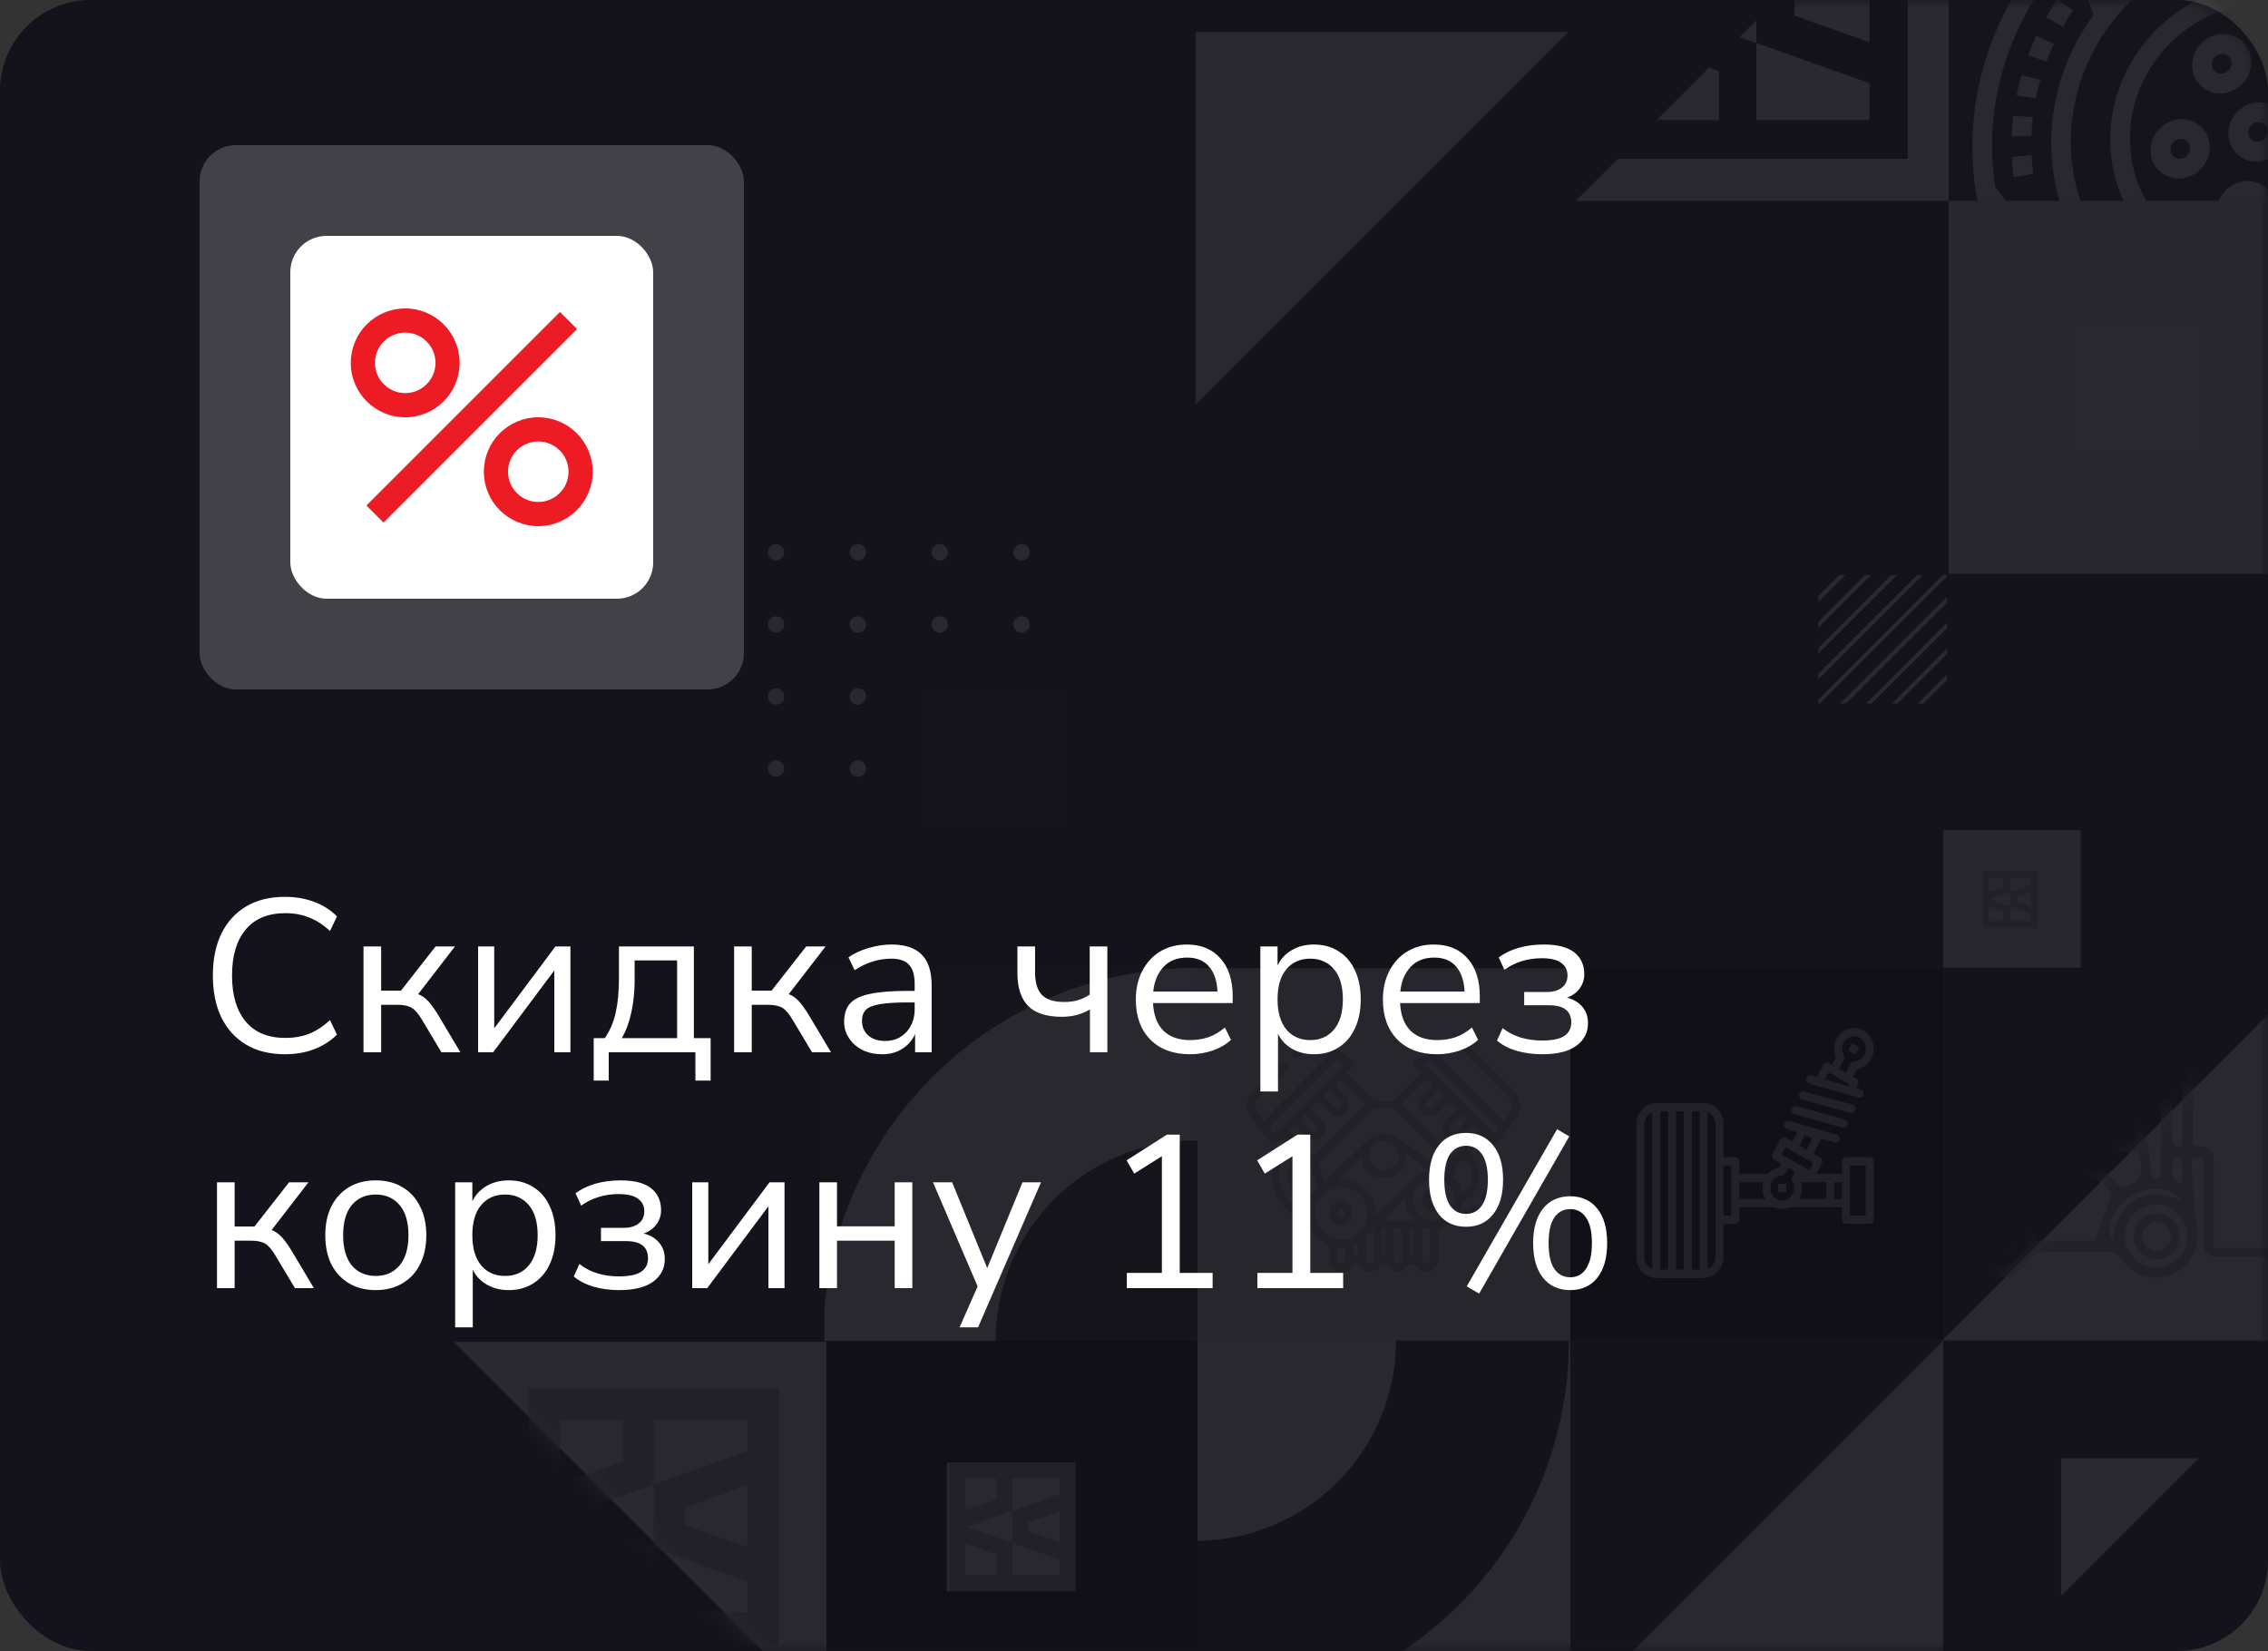 <svg width="125" height="91" viewBox="0 0 125 91" fill="none" xmlns="http://www.w3.org/2000/svg">
<rect x="0" y="0" width="125" height="91" fill="#333333" stroke="none"/>
<rect width="125" height="91" rx="5" fill="#14121A"/>
<g opacity="0.1">
<mask id="mask0_225_595" style="mask-type:alpha" maskUnits="userSpaceOnUse" x="0" y="0" width="125" height="91">
<rect width="125" height="91" rx="5" fill="#FF1D1D"/>
</mask>
<g mask="url(#mask0_225_595)">
<path d="M107.389 11.074V-9.481L127.944 -9.481V11.074H107.389Z" fill="#282828"/>
<path d="M106.015 38.775H105.705L107.305 37.175V37.485L106.015 38.775Z" fill="white"/>
<path d="M107.305 32.895V33.205L101.734 38.775H101.424L107.305 32.895Z" fill="white"/>
<path d="M107.305 35.751V36.053L104.582 38.775H104.281L107.305 35.751Z" fill="white"/>
<path d="M107.305 31.689V31.781L100.31 38.775H100.218V38.566L107.095 31.689H107.305Z" fill="white"/>
<path d="M107.305 34.319V34.629L103.158 38.775H102.857L107.305 34.319Z" fill="white"/>
<path d="M102.817 31.689H103.127L100.22 34.595V34.285L102.817 31.689Z" fill="white"/>
<path d="M101.393 31.689H101.703L100.22 33.171V32.861L101.393 31.689Z" fill="white"/>
<path d="M105.671 31.689H105.973L100.218 37.444V37.142L105.671 31.689Z" fill="white"/>
<path d="M104.247 31.689H104.549L100.218 36.019V35.709L104.247 31.689Z" fill="white"/>
<path d="M130.169 1.169C126.974 -1.827 121.806 -1.525 118.649 1.842C115.492 5.209 115.523 10.386 118.718 13.381C121.913 16.377 127.081 16.075 130.237 12.708C133.395 9.341 133.364 4.164 130.169 1.169ZM119.481 12.567C116.713 9.971 116.686 5.484 119.422 2.566C122.158 -0.352 126.637 -0.613 129.406 1.983C132.175 4.579 132.201 9.065 129.465 11.983C126.729 14.901 122.25 15.163 119.481 12.567Z" fill="#F4F4F4"/>
<path d="M125.606 8.362C126.238 7.688 126.232 6.653 125.592 6.054C124.954 5.455 123.92 5.515 123.288 6.188C122.657 6.862 122.663 7.897 123.302 8.496C123.941 9.096 124.975 9.035 125.606 8.362ZM124.065 7.682C123.853 7.483 123.851 7.137 124.061 6.913C124.271 6.688 124.616 6.668 124.829 6.868C125.042 7.067 125.044 7.413 124.833 7.637C124.623 7.861 124.278 7.882 124.065 7.682Z" fill="#F4F4F4"/>
<path d="M123.197 4.924C123.995 4.468 124.309 3.465 123.896 2.687C123.697 2.311 123.358 2.042 122.943 1.931C122.529 1.82 122.087 1.881 121.7 2.102C120.902 2.558 120.589 3.561 121.001 4.339C121.082 4.491 121.184 4.623 121.302 4.734C121.792 5.192 122.555 5.29 123.197 4.924ZM122.199 3.042C122.328 2.969 122.475 2.949 122.613 2.985C122.697 3.007 122.77 3.049 122.83 3.105C122.87 3.143 122.904 3.188 122.931 3.238C123.069 3.498 122.964 3.832 122.698 3.984C122.432 4.136 122.103 4.048 121.966 3.788C121.829 3.529 121.934 3.194 122.199 3.042Z" fill="#F4F4F4"/>
<path d="M121.767 7.857C121.621 6.978 120.781 6.418 119.895 6.61C119.465 6.703 119.089 6.957 118.836 7.325C118.582 7.693 118.481 8.13 118.552 8.557C118.609 8.906 118.777 9.205 119.013 9.427C119.371 9.762 119.889 9.92 120.423 9.804C121.31 9.611 121.912 8.738 121.767 7.857ZM120.246 8.739C120.104 8.77 119.96 8.744 119.842 8.665C119.725 8.588 119.646 8.465 119.623 8.323C119.575 8.03 119.776 7.738 120.071 7.674C120.249 7.636 120.422 7.688 120.541 7.8C120.62 7.874 120.676 7.974 120.695 8.089C120.744 8.384 120.543 8.675 120.246 8.739Z" fill="#F4F4F4"/>
<path d="M124.036 9.986C123.148 9.897 122.315 10.555 122.18 11.451C122.098 11.992 122.289 12.499 122.647 12.835C122.883 13.057 123.193 13.204 123.546 13.24C123.976 13.283 124.406 13.154 124.756 12.878C125.107 12.601 125.336 12.209 125.402 11.774C125.537 10.877 124.924 10.075 124.036 9.986ZM123.709 12.155C123.566 12.141 123.439 12.071 123.353 11.959C123.267 11.846 123.232 11.704 123.254 11.56C123.299 11.261 123.577 11.042 123.873 11.071C123.99 11.083 124.093 11.133 124.172 11.207C124.291 11.319 124.355 11.488 124.327 11.668C124.283 11.966 124.005 12.185 123.709 12.155Z" fill="#F4F4F4"/>
<path fill-rule="evenodd" clip-rule="evenodd" d="M124.233 23.058L124.854 21.929C126.309 21.102 127.348 19.694 127.7 18.052C129.482 17.429 131.16 16.37 132.556 14.881L131.784 14.157C127.785 18.422 121.239 18.805 117.192 15.01C113.145 11.215 113.106 4.658 117.105 0.393C121.105 -3.872 127.65 -4.255 131.697 -0.46C131.775 -0.387 131.862 -0.309 131.951 -0.23L131.959 -0.224C131.992 -0.194 132.025 -0.165 132.058 -0.135C132.064 -0.129 132.07 -0.124 132.077 -0.118C132.081 -0.114 132.086 -0.109 132.091 -0.105L131.316 0.722L132.763 0.726L137.43 -4.251L137.814 -5.435L137.428 -5.797L135.887 -4.154C135.845 -4.197 135.803 -4.24 135.761 -4.284C135.68 -4.368 135.599 -4.452 135.515 -4.531C129.338 -10.322 119.347 -9.738 113.243 -3.228C107.139 3.281 107.198 13.289 113.375 19.081C116.386 21.904 120.302 23.212 124.233 23.058ZM132.854 -0.919C132.803 -0.965 132.753 -1.012 132.702 -1.057C132.616 -1.132 132.534 -1.205 132.461 -1.274C131.534 -2.143 130.484 -2.802 129.37 -3.278C130.498 -4.126 131.928 -4.432 133.272 -4.063L134.834 -3.633C134.9 -3.57 134.964 -3.504 135.028 -3.439C135.06 -3.406 135.092 -3.373 135.124 -3.34L132.854 -0.919ZM132.739 -5.272C131.113 -5.443 129.468 -4.87 128.225 -3.69C124.194 -4.891 119.529 -3.739 116.333 -0.331C116.307 -0.303 116.284 -0.275 116.26 -0.246C116.239 -0.22 116.218 -0.194 116.194 -0.169C115.795 -1.466 116.019 -2.91 116.85 -4.098L117.819 -5.48C122.541 -8.12 128.296 -8.097 132.739 -5.272ZM114.016 -2.504C114.49 -3.01 114.992 -3.474 115.512 -3.903C114.766 -2.394 114.72 -0.677 115.392 0.817C112.642 4.562 112.316 9.444 114.411 13.23C113.039 13.272 111.751 12.685 110.925 11.585L109.965 10.306C109.276 5.894 110.622 1.115 114.016 -2.504ZM110.632 12.925C110.635 12.927 110.637 12.929 110.639 12.932C110.641 12.934 110.644 12.937 110.646 12.94C111.808 14.029 113.416 14.509 115.065 14.256C115.463 14.812 115.913 15.34 116.429 15.824C119.175 18.399 122.961 19.226 126.5 18.396C126.049 19.722 125.029 20.805 123.683 21.311L122.131 21.895C119.208 21.584 116.399 20.386 114.138 18.266C112.516 16.745 111.347 14.911 110.632 12.925Z" fill="#F4F4F4"/>
<path d="M113.204 2.41L112.226 1.987C112.063 2.335 111.911 2.693 111.777 3.051L112.79 3.388C112.914 3.059 113.054 2.73 113.204 2.41Z" fill="#F4F4F4"/>
<path d="M110.959 6.386C110.915 6.763 110.885 7.145 110.872 7.52L111.958 7.502C111.97 7.156 111.997 6.805 112.038 6.458L110.959 6.386Z" fill="#F4F4F4"/>
<path d="M112.455 4.395L111.413 4.144C111.307 4.51 111.216 4.885 111.141 5.258L112.205 5.42C112.274 5.076 112.358 4.731 112.455 4.395Z" fill="#F4F4F4"/>
<path d="M114.261 0.561L113.374 -0.023C113.158 0.295 112.951 0.625 112.759 0.96L113.694 1.465C113.871 1.157 114.062 0.852 114.261 0.561Z" fill="#F4F4F4"/>
<path d="M112.059 9.577C112.014 9.236 111.983 8.889 111.966 8.544L110.881 8.654C110.899 9.029 110.933 9.407 110.982 9.777L112.059 9.577Z" fill="#F4F4F4"/>
<path d="M117.409 17.985L116.797 18.916C117.108 19.112 117.43 19.297 117.757 19.465L118.292 18.49C117.992 18.335 117.695 18.165 117.409 17.985Z" fill="#F4F4F4"/>
<path d="M115.793 16.757L115.041 17.582C115.312 17.829 115.598 18.066 115.889 18.287L116.573 17.407C116.305 17.202 116.042 16.984 115.793 16.757Z" fill="#F4F4F4"/>
<path d="M119.217 18.918L118.762 19.93C119.103 20.07 119.455 20.197 119.808 20.307L120.179 19.264C119.854 19.163 119.531 19.047 119.217 18.918Z" fill="#F4F4F4"/>
<path d="M121.171 19.528L120.886 20.593C121.249 20.673 121.62 20.738 121.989 20.787L122.186 19.706C121.846 19.662 121.505 19.602 121.171 19.528Z" fill="#F4F4F4"/>
<path d="M113.546 15.963C113.771 16.254 114.011 16.538 114.259 16.806L115.072 16.043C114.845 15.797 114.625 15.536 114.418 15.268L113.546 15.963Z" fill="#F4F4F4"/>
<path d="M127.949 11.074V31.63H107.394V11.074H127.949Z" fill="#E7E7E7"/>
<path d="M121.205 17.817V24.878H114.144V17.817H121.205Z" fill="#F4F4F4"/>
<path d="M43.227 30.44C43.227 30.53 43.2 30.617 43.15 30.692C43.101 30.766 43.03 30.824 42.947 30.858C42.865 30.892 42.774 30.901 42.686 30.884C42.598 30.866 42.518 30.823 42.454 30.76C42.391 30.697 42.348 30.616 42.331 30.529C42.313 30.441 42.322 30.35 42.356 30.267C42.391 30.185 42.449 30.114 42.523 30.064C42.597 30.015 42.685 29.988 42.774 29.988C42.894 29.988 43.009 30.036 43.094 30.12C43.179 30.205 43.227 30.32 43.227 30.44Z" fill="#F0F0F0"/>
<path d="M47.732 30.44C47.732 30.53 47.706 30.618 47.656 30.693C47.605 30.767 47.534 30.825 47.451 30.859C47.368 30.893 47.277 30.901 47.189 30.883C47.101 30.865 47.02 30.821 46.957 30.757C46.894 30.693 46.852 30.612 46.835 30.523C46.819 30.435 46.829 30.344 46.865 30.262C46.9 30.179 46.959 30.109 47.035 30.06C47.11 30.012 47.199 29.986 47.288 29.988C47.347 29.988 47.406 30 47.46 30.023C47.515 30.046 47.564 30.079 47.605 30.121C47.647 30.163 47.679 30.213 47.701 30.268C47.723 30.323 47.733 30.381 47.732 30.44Z" fill="#F0F0F0"/>
<path d="M52.248 30.44C52.248 30.53 52.221 30.617 52.172 30.692C52.122 30.766 52.051 30.824 51.969 30.858C51.886 30.892 51.795 30.901 51.707 30.884C51.62 30.866 51.539 30.823 51.476 30.76C51.413 30.697 51.37 30.616 51.352 30.529C51.335 30.441 51.344 30.35 51.378 30.267C51.412 30.185 51.47 30.114 51.544 30.064C51.619 30.015 51.706 29.988 51.796 29.988C51.916 29.988 52.031 30.036 52.115 30.12C52.2 30.205 52.248 30.32 52.248 30.44Z" fill="#F0F0F0"/>
<path d="M56.756 30.44C56.756 30.53 56.729 30.617 56.68 30.692C56.63 30.766 56.559 30.824 56.477 30.858C56.394 30.892 56.303 30.901 56.215 30.884C56.127 30.866 56.047 30.823 55.984 30.76C55.92 30.697 55.877 30.616 55.86 30.529C55.842 30.441 55.851 30.35 55.886 30.267C55.92 30.185 55.978 30.114 56.052 30.064C56.127 30.015 56.214 29.988 56.303 29.988C56.423 29.988 56.538 30.036 56.623 30.12C56.708 30.205 56.756 30.32 56.756 30.44Z" fill="#F0F0F0"/>
<path d="M43.227 34.42C43.227 34.509 43.2 34.596 43.15 34.671C43.101 34.745 43.03 34.803 42.947 34.837C42.865 34.872 42.774 34.881 42.686 34.863C42.598 34.846 42.518 34.803 42.454 34.739C42.391 34.676 42.348 34.596 42.331 34.508C42.313 34.42 42.322 34.329 42.356 34.246C42.391 34.164 42.449 34.093 42.523 34.044C42.597 33.994 42.685 33.967 42.774 33.967C42.894 33.967 43.009 34.015 43.094 34.1C43.179 34.185 43.227 34.3 43.227 34.42Z" fill="#F0F0F0"/>
<path d="M47.732 34.42C47.732 34.51 47.706 34.597 47.656 34.672C47.605 34.746 47.534 34.804 47.451 34.838C47.368 34.872 47.277 34.881 47.189 34.863C47.101 34.844 47.02 34.8 46.957 34.736C46.894 34.672 46.852 34.591 46.835 34.503C46.819 34.414 46.829 34.323 46.865 34.241C46.9 34.158 46.959 34.088 47.035 34.039C47.11 33.991 47.199 33.966 47.288 33.967C47.347 33.967 47.406 33.979 47.46 34.002C47.515 34.025 47.564 34.058 47.605 34.1C47.647 34.142 47.679 34.192 47.701 34.247C47.723 34.302 47.733 34.361 47.732 34.42Z" fill="#F0F0F0"/>
<path d="M52.248 34.419C52.248 34.509 52.221 34.596 52.172 34.67C52.122 34.745 52.051 34.803 51.969 34.837C51.886 34.871 51.795 34.88 51.707 34.863C51.62 34.845 51.539 34.802 51.476 34.739C51.413 34.676 51.37 34.595 51.352 34.507C51.335 34.42 51.344 34.329 51.378 34.246C51.412 34.163 51.47 34.093 51.544 34.043C51.619 33.993 51.706 33.967 51.796 33.967C51.916 33.967 52.031 34.014 52.115 34.099C52.2 34.184 52.248 34.299 52.248 34.419Z" fill="#F0F0F0"/>
<path d="M56.756 34.419C56.756 34.509 56.729 34.596 56.68 34.67C56.63 34.745 56.559 34.803 56.477 34.837C56.394 34.871 56.303 34.88 56.215 34.863C56.127 34.845 56.047 34.802 55.984 34.739C55.92 34.676 55.877 34.595 55.86 34.507C55.842 34.42 55.851 34.329 55.886 34.246C55.92 34.163 55.978 34.093 56.052 34.043C56.127 33.993 56.214 33.967 56.303 33.967C56.423 33.967 56.538 34.014 56.623 34.099C56.708 34.184 56.756 34.299 56.756 34.419Z" fill="#F0F0F0"/>
<path d="M43.227 38.39C43.227 38.479 43.2 38.567 43.15 38.641C43.101 38.715 43.03 38.773 42.947 38.808C42.865 38.842 42.774 38.851 42.686 38.834C42.598 38.816 42.518 38.773 42.454 38.71C42.391 38.646 42.348 38.566 42.331 38.478C42.313 38.39 42.322 38.299 42.356 38.217C42.391 38.134 42.449 38.063 42.523 38.014C42.597 37.964 42.685 37.938 42.774 37.938C42.894 37.938 43.009 37.985 43.094 38.07C43.179 38.155 43.227 38.27 43.227 38.39Z" fill="#F0F0F0"/>
<path d="M47.732 38.39C47.732 38.48 47.706 38.567 47.656 38.642C47.605 38.716 47.534 38.774 47.451 38.808C47.368 38.842 47.277 38.851 47.189 38.833C47.101 38.814 47.02 38.77 46.957 38.706C46.894 38.642 46.852 38.561 46.836 38.473C46.819 38.384 46.829 38.293 46.865 38.211C46.9 38.128 46.959 38.058 47.035 38.01C47.11 37.961 47.199 37.936 47.288 37.937C47.407 37.94 47.52 37.988 47.603 38.073C47.686 38.157 47.732 38.271 47.732 38.39Z" fill="#F0F0F0"/>
<path d="M43.227 42.36C43.227 42.45 43.2 42.537 43.15 42.611C43.101 42.686 43.03 42.744 42.947 42.778C42.865 42.812 42.774 42.821 42.686 42.804C42.598 42.786 42.518 42.743 42.454 42.68C42.391 42.617 42.348 42.536 42.331 42.448C42.313 42.361 42.322 42.27 42.356 42.187C42.391 42.104 42.449 42.034 42.523 41.984C42.597 41.934 42.685 41.908 42.774 41.908C42.894 41.908 43.009 41.955 43.094 42.04C43.179 42.125 43.227 42.24 43.227 42.36Z" fill="#F0F0F0"/>
<path d="M47.732 42.36C47.732 42.45 47.706 42.538 47.656 42.612C47.605 42.687 47.534 42.745 47.451 42.779C47.368 42.813 47.277 42.821 47.189 42.803C47.101 42.785 47.02 42.741 46.957 42.677C46.894 42.613 46.852 42.531 46.836 42.443C46.819 42.355 46.829 42.264 46.865 42.181C46.9 42.099 46.959 42.029 47.035 41.98C47.11 41.931 47.199 41.906 47.288 41.908C47.407 41.91 47.52 41.959 47.603 42.043C47.686 42.128 47.732 42.242 47.732 42.36Z" fill="#F0F0F0"/>
<path d="M107.096 53.333V73.889H86.54V53.333H107.096Z" fill="black"/>
<path d="M58.668 38.08V45.66H51.087V38.08H58.668Z" fill="#282828"/>
<path d="M114.678 45.761V53.341H107.097V45.761H114.678Z" fill="#ECECEC"/>
<path d="M107.096 73.889V94.444H86.54V73.889H107.096Z" fill="#F4F4F4"/>
<path d="M65.986 73.897V94.453H45.431V73.897H65.986Z" fill="black"/>
<path d="M59.242 80.64V87.701H52.181V80.64H59.242Z" fill="#F4F4F4"/>
<path d="M65.992 73.888V53.333H86.548V73.888H65.992Z" fill="#E0E0E0"/>
<path d="M66.035 53.366V32.81H86.591V53.366H66.035Z" fill="#1D1D1D"/>
<path d="M107.096 73.897L86.549 94.453V73.897H107.096Z" fill="#1D1D1D"/>
<path fill-rule="evenodd" clip-rule="evenodd" d="M65.995 73.889V94.444H86.551V73.889H65.995ZM65.996 84.929V94.444C71.432 94.424 76.639 92.251 80.476 88.399C84.313 84.548 86.467 79.333 86.467 73.897H76.943C76.941 76.808 75.79 79.6 73.74 81.666C71.689 83.732 68.906 84.904 65.996 84.929Z" fill="#F0F0F0"/>
<path d="M45.438 73.897V53.341H65.993V73.897H45.438Z" fill="#282828"/>
<path d="M65.992 62.865H65.908C64.459 62.865 63.024 63.151 61.685 63.706C60.346 64.261 59.129 65.074 58.105 66.099C57.08 67.125 56.268 68.342 55.714 69.681C55.16 71.021 54.876 72.456 54.877 73.905H45.437V72.13C45.879 67.005 48.227 62.233 52.018 58.756C55.808 55.279 60.765 53.35 65.908 53.35H65.992V62.865Z" fill="#F4F4F4"/>
<path d="M113.591 80.38H121.172L113.591 87.961V80.38Z" fill="#F4F4F4"/>
<path d="M127.59 73.885H107.034L127.59 53.329V73.885Z" fill="#F0F0F0"/>
<path fill-rule="evenodd" clip-rule="evenodd" d="M86.844 11.074H107.399V-9.481L105.144 -7.226V8.758H89.16L86.844 11.074ZM91.303 6.615H94.737V3.916L94.193 3.725L91.303 6.615ZM95.873 2.045L96.803 2.369V6.615H103.039V4.591L96.803 2.369V1.115L95.873 2.045ZM101.391 -3.473L103.039 -4.06V-5.121L101.391 -3.473ZM98.907 0.861L103.039 2.329V-1.798L98.907 -0.33V0.861Z" fill="white"/>
<path d="M65.89 1.768H86.445L65.89 22.323V1.768Z" fill="#F4F4F4"/>
<path d="M52.32 80.608V87.709H59.282V80.608H52.32ZM53.184 81.504H54.929V82.648L53.184 83.246V81.504ZM54.929 86.813H53.184V85.071L54.929 85.685V86.813ZM58.402 85.021L56.674 84.407V83.909L58.402 83.296V85.021ZM58.402 82.35L55.793 83.279V85.038L58.402 85.967V86.813H55.793V85.038L53.266 84.158L55.793 83.279V81.504H58.402V82.35Z" fill="#B0B0B0"/>
<path d="M45.555 73.962H24.999L45.555 94.518L45.555 73.962Z" fill="#F0F0F0"/>
<mask id="mask1_225_595" style="mask-type:alpha" maskUnits="userSpaceOnUse" x="24" y="73" width="22" height="22">
<path d="M45.555 73.962H24.999L45.555 94.518L45.555 73.962Z" fill="#D61C24"/>
</mask>
<g mask="url(#mask1_225_595)">
<path d="M29.148 76.507L29.148 90.642H42.942L42.942 76.507H29.148ZM30.86 78.29H34.317V80.569L30.86 81.758V78.29ZM34.317 88.858H30.86V85.391L34.317 86.613V88.858ZM41.197 85.292L37.773 84.07V83.079L41.197 81.857V85.292ZM41.197 79.974L36.029 81.824V85.325L41.197 87.174V88.858H36.029V85.325L31.022 83.574L36.029 81.824V78.29H41.197V79.974Z" fill="#B0B0B0"/>
</g>
<path d="M109.244 47.971V51.163H112.322V47.971H109.244ZM109.626 48.374H110.397V48.889L109.626 49.157V48.374ZM110.397 50.761H109.626V49.977L110.397 50.253V50.761ZM111.933 49.955L111.169 49.679V49.456L111.933 49.18V49.955ZM111.933 48.755L110.779 49.172V49.963L111.933 50.38V50.761H110.779V49.963L109.662 49.567L110.779 49.172V48.374H111.933V48.755Z" fill="#B0B0B0"/>
<path d="M101.883 57.903L102.091 57.499L102.474 57.718L102.266 58.122L101.883 57.903Z" fill="#B0B0B0"/>
<path d="M98.742 61.132C98.711 61.255 98.78 61.381 98.897 61.413L101.57 62.157C101.589 62.163 101.607 62.165 101.626 62.165C101.747 62.165 101.844 62.062 101.844 61.935C101.844 61.831 101.777 61.74 101.682 61.713L99.008 60.969C98.891 60.937 98.772 61.01 98.742 61.132Z" fill="#B0B0B0"/>
<path d="M99.155 60.327C99.126 60.45 99.196 60.575 99.312 60.606L102.009 61.331C102.027 61.336 102.045 61.338 102.063 61.338C102.183 61.338 102.281 61.234 102.28 61.108C102.28 61.003 102.213 60.912 102.117 60.886L99.42 60.161C99.304 60.129 99.185 60.204 99.155 60.327Z" fill="#B0B0B0"/>
<path d="M98.01 65.712H98.446V65.252H98.01V65.712Z" fill="#B0B0B0"/>
<path d="M101.193 59.339L101.729 59.645L101.92 59.754L101.864 59.863L101.415 59.734L100.567 59.492L100.77 59.097L101.193 59.339ZM102.193 56.659H102.173C102.123 56.659 102.072 56.663 102.021 56.671C101.425 56.764 101.014 57.347 101.102 57.975C101.117 58.082 101.146 58.187 101.189 58.286L100.979 58.693L100.788 58.583C100.682 58.523 100.55 58.564 100.492 58.675L100.135 59.368L99.822 59.28C99.706 59.247 99.586 59.319 99.555 59.442C99.523 59.565 99.592 59.691 99.708 59.724L102.443 60.505C102.461 60.51 102.481 60.513 102.5 60.513C102.62 60.513 102.718 60.41 102.718 60.284C102.718 60.179 102.652 60.088 102.557 60.061L102.297 59.987L102.407 59.772C102.465 59.661 102.426 59.522 102.32 59.461L102.129 59.351L102.339 58.943C102.934 58.851 103.346 58.267 103.258 57.64C103.179 57.073 102.72 56.665 102.193 56.659ZM101.622 58.167C101.433 57.843 101.529 57.419 101.837 57.219C102.144 57.02 102.547 57.121 102.736 57.445C102.925 57.769 102.829 58.194 102.522 58.393C102.424 58.457 102.311 58.492 102.196 58.495C102.118 58.498 102.048 58.543 102.011 58.615L101.745 59.131L101.362 58.913L101.628 58.397C101.665 58.325 101.663 58.237 101.622 58.167Z" fill="#B0B0B0"/>
<path d="M102.833 66.998H101.961V64.242H102.833V66.998ZM101.525 66.079H101.089V65.16H101.525V66.079ZM100.653 66.079H99.16C99.17 66.063 99.178 66.047 99.187 66.03C99.217 65.97 99.243 65.907 99.262 65.842C99.265 65.83 99.269 65.819 99.272 65.808C99.289 65.747 99.301 65.683 99.308 65.62C99.31 65.607 99.31 65.594 99.311 65.582C99.317 65.516 99.317 65.451 99.311 65.385C99.311 65.38 99.31 65.374 99.309 65.368C99.303 65.305 99.291 65.243 99.275 65.181C99.273 65.175 99.273 65.168 99.271 65.161H100.653V66.079ZM98.784 65.125C98.972 65.448 98.877 65.869 98.571 66.067C98.383 66.189 98.15 66.202 97.951 66.102C97.945 66.099 97.924 66.091 97.918 66.089C97.601 65.907 97.483 65.489 97.655 65.154C97.671 65.125 97.689 65.097 97.709 65.07C97.784 64.965 97.886 64.885 98.002 64.84C98.07 64.814 98.14 64.8 98.211 64.798C98.289 64.796 98.359 64.75 98.396 64.678L98.558 64.364L98.941 64.583L98.779 64.896C98.742 64.968 98.744 65.055 98.784 65.125ZM98.398 63.227L99.931 64.104L99.723 64.507L98.819 63.99L98.574 63.851L98.19 63.631L98.398 63.227ZM99.474 62.583L99.892 62.734L99.563 63.371L99.18 63.152L99.474 62.583ZM95.858 66.079V65.16H97.183C97.166 65.224 97.154 65.289 97.148 65.355C97.148 65.363 97.146 65.371 97.145 65.38C97.139 65.445 97.139 65.51 97.145 65.575C97.145 65.585 97.146 65.595 97.147 65.605C97.154 65.669 97.165 65.732 97.182 65.793C97.185 65.803 97.187 65.813 97.19 65.823C97.208 65.885 97.231 65.944 97.258 66.001C97.263 66.01 97.267 66.019 97.272 66.028C97.281 66.045 97.288 66.063 97.298 66.079H95.858ZM95.422 64.931V66.998H94.987V64.242H95.422V64.931ZM94.551 64.012V69.295C94.549 69.586 94.375 69.845 94.115 69.942V61.298C94.375 61.395 94.549 61.654 94.551 61.945V64.012ZM93.679 69.984H93.243V61.255H93.679V69.984ZM92.807 69.984H92.371V61.255H92.807V69.984ZM91.935 69.984H91.499V61.255H91.935V69.984ZM91.063 69.942C90.803 69.845 90.629 69.586 90.627 69.295V61.945C90.629 61.654 90.803 61.395 91.063 61.298V69.942ZM103.051 63.782H101.743C101.623 63.782 101.525 63.885 101.525 64.012V64.701H100.119L100.418 64.121C100.476 64.009 100.437 63.87 100.331 63.809L99.948 63.59L100.372 62.766L101.129 62.984C101.245 63.017 101.365 62.945 101.397 62.823C101.429 62.7 101.36 62.574 101.244 62.541L98.592 61.777C98.476 61.746 98.357 61.82 98.327 61.943C98.298 62.063 98.365 62.185 98.477 62.22L99.076 62.393L98.798 62.932L98.415 62.713C98.309 62.653 98.177 62.694 98.119 62.805L97.704 63.613C97.646 63.724 97.685 63.864 97.791 63.924L98.174 64.143L98.068 64.35C97.995 64.361 97.922 64.38 97.853 64.407C97.694 64.469 97.552 64.57 97.437 64.701H95.858V64.012C95.858 63.885 95.761 63.782 95.64 63.782H94.987V61.945C94.986 61.311 94.498 60.797 93.897 60.796H91.281C90.68 60.797 90.192 61.311 90.192 61.945V69.295C90.192 69.929 90.68 70.443 91.281 70.444H93.897C94.498 70.443 94.986 69.929 94.987 69.295V67.457H95.64C95.761 67.457 95.858 67.355 95.858 67.228V66.538H97.814C98.08 66.659 98.382 66.659 98.648 66.538H101.525V67.228C101.525 67.355 101.623 67.457 101.743 67.457H103.051C103.171 67.457 103.269 67.355 103.269 67.228V64.012C103.269 63.885 103.171 63.782 103.051 63.782Z" fill="#B0B0B0"/>
<mask id="mask2_225_595" style="mask-type:alpha" maskUnits="userSpaceOnUse" x="107" y="53" width="21" height="21">
<path d="M127.599 73.885H107.044L127.599 53.329V73.885Z" fill="#D61C24"/>
</mask>
<g mask="url(#mask2_225_595)">
<path d="M109.851 64C109.851 62.474 109.847 61.003 109.851 59.532C109.855 58.55 110.122 58.279 111.09 58.274C112.27 58.268 113.456 58.287 114.638 58.268C115.361 58.256 115.887 58.531 116.246 59.164C116.901 60.318 117.631 61.434 118.209 62.625C118.465 63.156 118.465 63.827 118.522 64.439C118.557 64.819 118.602 65.062 119.092 64.869V57.48L118.289 57.226L118.28 56.96C118.546 56.914 118.812 56.831 119.078 56.827C120.855 56.801 120.855 56.807 120.855 58.581V63.118C122.015 63.321 122.016 63.321 122.016 64.468C122.016 65.842 122.016 67.216 122.016 68.778H126.619L126.643 69.082C126.448 69.147 126.254 69.265 126.058 69.268C124.803 69.284 123.548 69.263 122.293 69.281C121.659 69.29 121.442 68.979 121.448 68.388C121.461 67.012 121.448 65.635 121.454 64.26C121.457 63.857 121.352 63.654 120.764 63.905C120.867 65.121 120.909 66.39 121.092 67.638C121.245 68.688 120.776 69.764 119.795 70.218C118.832 70.662 117.598 70.393 117.024 69.494C116.733 69.039 116.414 68.973 115.955 68.981C114.821 69 113.686 68.967 112.553 69.004C112.325 69.012 112.022 69.186 111.893 69.378C111.253 70.329 110.219 70.687 109.264 70.232C108.309 69.778 107.964 68.774 108.257 67.656C108.411 67.065 108.386 66.421 108.396 65.8C108.416 64.525 108.584 64.293 109.851 64ZM112.209 68.377H115.467L116.39 65.822C115.826 65.006 115.011 64.528 113.842 64.618C112.813 64.698 111.773 64.635 110.738 64.635C108.853 64.635 108.839 64.649 108.987 66.526C108.99 66.564 109.035 66.599 109.06 66.635C110.9 66.171 111.666 66.585 112.209 68.377ZM113.106 59.481L113.399 59.474C113.796 59.953 113.556 60.547 113.594 61.084C113.637 61.673 113.604 62.269 113.604 62.862H117.749C117.006 61.594 116.328 60.407 115.608 59.248C115.489 59.055 115.182 58.88 114.955 58.871C113.951 58.83 112.946 58.853 111.867 58.853C111.867 59.926 111.862 60.932 111.867 61.938C111.872 62.834 112.02 62.954 113.105 62.846L113.106 59.481ZM110.418 64.072C111.525 64.072 112.516 64.124 113.497 64.06C114.749 63.981 115.841 64.201 116.661 65.252C116.757 65.376 117.088 65.429 117.255 65.367C118.045 65.066 118.172 64.621 117.833 63.478C116.181 63.478 114.517 63.482 112.855 63.478C111.692 63.473 111.305 63.077 111.299 61.899C111.295 60.892 111.299 59.885 111.299 58.834C110.868 58.873 110.427 58.706 110.421 59.296C110.411 60.859 110.418 62.422 110.418 64.072ZM118.802 66.391C117.859 66.413 117.068 67.245 117.1 68.18C117.132 69.128 117.962 69.901 118.903 69.861C119.824 69.821 120.577 69.032 120.568 68.116C120.558 67.173 119.734 66.369 118.802 66.391ZM110.141 66.97C109.377 66.963 108.713 67.602 108.689 68.371C108.682 68.563 108.714 68.754 108.782 68.934C108.851 69.114 108.954 69.278 109.087 69.416C109.22 69.555 109.379 69.666 109.556 69.743C109.732 69.819 109.922 69.859 110.114 69.861C110.914 69.87 111.592 69.191 111.578 68.398C111.567 67.641 110.9 66.978 110.141 66.97ZM120.075 63.262L120.289 63.075C120.289 61.314 120.295 59.554 120.277 57.793C120.277 57.66 120.101 57.528 120.007 57.395C119.904 57.518 119.713 57.64 119.711 57.764C119.692 59.454 119.689 61.144 119.715 62.834C119.717 62.978 119.949 63.119 120.075 63.262ZM120.229 66.176C119.892 65.479 118.649 65.298 117.652 65.801C116.593 66.337 115.985 67.589 116.401 68.38C116.786 66.13 118.144 65.326 120.228 66.176H120.229ZM120.102 65.271L120.287 65.151C120.287 64.792 120.298 64.433 120.28 64.078C120.275 63.98 120.204 63.84 120.126 63.803C120.034 63.761 119.805 63.798 119.8 63.826C119.749 64.151 119.681 64.487 119.721 64.807C119.741 64.975 119.967 65.117 120.101 65.271H120.102Z" fill="#B0B0B0"/>
<path fill-rule="evenodd" clip-rule="evenodd" d="M110.131 69.035C110.457 69.035 110.722 68.771 110.722 68.445C110.722 68.119 110.457 67.855 110.131 67.855C109.805 67.855 109.541 68.119 109.541 68.445C109.541 68.771 109.805 69.035 110.131 69.035ZM110.131 69.445C110.684 69.445 111.132 68.997 111.132 68.445C111.132 67.892 110.684 67.444 110.131 67.444C109.579 67.444 109.131 67.892 109.131 68.445C109.131 68.997 109.579 69.445 110.131 69.445Z" fill="#B0B0B0"/>
<path fill-rule="evenodd" clip-rule="evenodd" d="M118.855 68.933C119.294 68.933 119.65 68.576 119.65 68.137C119.65 67.698 119.294 67.342 118.855 67.342C118.415 67.342 118.059 67.698 118.059 68.137C118.059 68.576 118.415 68.933 118.855 68.933ZM118.855 69.394C119.549 69.394 120.112 68.832 120.112 68.137C120.112 67.443 119.549 66.88 118.855 66.88C118.16 66.88 117.598 67.443 117.598 68.137C117.598 68.832 118.16 69.394 118.855 69.394Z" fill="#B0B0B0"/>
</g>
<path d="M70.934 62.937L70.665 62.706C70.591 62.78 70.503 62.868 70.414 62.957C70.228 63.145 70.11 63.138 69.955 62.928C69.631 62.488 69.307 62.048 68.983 61.608C68.634 61.136 68.668 60.569 69.081 60.152C69.593 59.634 70.109 59.121 70.624 58.608C70.758 58.474 70.915 58.475 71.001 58.608C71.064 58.703 71.047 58.805 70.947 58.906C70.547 59.308 70.146 59.709 69.744 60.11C69.628 60.226 69.51 60.342 69.395 60.459C69.144 60.715 69.118 61.041 69.326 61.331C69.434 61.481 69.545 61.627 69.647 61.765L73.31 58.098C73.106 57.966 72.897 57.796 72.66 57.688C72.423 57.581 72.192 57.667 72.005 57.848C71.879 57.971 71.757 58.099 71.631 58.223C71.51 58.343 71.382 58.354 71.284 58.257C71.186 58.159 71.198 58.037 71.321 57.911C71.459 57.771 71.596 57.628 71.74 57.495C72.118 57.15 72.662 57.105 73.08 57.402C73.566 57.747 74.042 58.105 74.52 58.46C74.653 58.559 74.662 58.699 74.545 58.821C74.444 58.928 74.333 59.026 74.22 59.134C74.255 59.174 74.276 59.203 74.301 59.227C74.751 59.679 75.2 60.131 75.654 60.578C75.704 60.623 75.768 60.649 75.835 60.652C76.126 60.66 76.418 60.658 76.71 60.652C76.766 60.652 76.819 60.632 76.862 60.597C77.336 60.128 77.805 59.657 78.276 59.186C78.287 59.172 78.298 59.157 78.308 59.142C78.215 59.049 78.121 58.954 78.026 58.86C77.857 58.691 77.867 58.569 78.061 58.426C78.5 58.101 78.94 57.777 79.38 57.453C79.876 57.087 80.438 57.132 80.874 57.567C81.725 58.42 82.576 59.272 83.427 60.123C83.867 60.562 83.91 61.126 83.54 61.627C83.215 62.066 82.89 62.506 82.566 62.946C82.43 63.13 82.303 63.14 82.14 62.975C82.048 62.882 81.96 62.784 81.86 62.677C81.772 62.78 81.699 62.866 81.607 62.975C81.64 62.993 81.671 63.015 81.7 63.04C82.103 63.429 82.361 63.944 82.43 64.499C82.499 65.055 82.376 65.617 82.082 66.093C82.049 66.15 82.002 66.196 81.946 66.228C81.858 66.271 81.767 66.25 81.7 66.172C81.626 66.086 81.626 65.992 81.686 65.899C81.834 65.664 81.941 65.411 81.981 65.135C82.088 64.39 81.852 63.769 81.301 63.266L81.007 63.581C81.091 63.68 81.207 63.792 81.296 63.923C81.825 64.701 81.561 65.747 80.725 66.198C80.692 66.213 80.664 66.236 80.644 66.266C80.623 66.295 80.611 66.329 80.608 66.365C80.591 66.488 80.55 66.612 80.51 66.773C80.693 66.69 80.855 66.618 81.014 66.543C81.055 66.524 81.09 66.493 81.13 66.472C81.251 66.405 81.373 66.435 81.44 66.546C81.503 66.649 81.474 66.77 81.361 66.846C81.115 67.013 80.846 67.144 80.552 67.195C80.299 67.239 80.07 67.306 79.86 67.47C79.73 67.572 79.552 67.624 79.387 67.666C79.273 67.695 79.248 67.74 79.25 67.847C79.255 68.365 79.255 68.883 79.251 69.4C79.248 69.817 78.943 70.111 78.546 70.082C78.306 70.064 78.123 69.942 78.017 69.729C77.958 69.61 77.867 69.66 77.786 69.649C77.712 69.639 77.661 69.655 77.62 69.734C77.501 69.958 77.308 70.079 77.053 70.083C76.791 70.087 76.591 69.966 76.472 69.736C76.419 69.635 76.349 69.648 76.269 69.648C76.189 69.648 76.119 69.635 76.066 69.737C75.948 69.966 75.746 70.087 75.485 70.083C75.227 70.081 75.033 69.958 74.916 69.733C74.871 69.645 74.811 69.642 74.737 69.649C74.658 69.656 74.576 69.617 74.518 69.729C74.454 69.859 74.347 69.964 74.216 70.026C74.084 70.087 73.936 70.103 73.794 70.069C73.49 69.995 73.293 69.748 73.286 69.424C73.281 69.198 73.282 68.972 73.286 68.746C73.287 68.67 73.265 68.63 73.191 68.598C72.618 68.344 72.249 67.915 72.089 67.306C72.08 67.282 72.065 67.26 72.047 67.242C72.028 67.224 72.005 67.21 71.981 67.202C71.046 66.947 70.418 66.362 70.172 65.429C69.928 64.505 70.177 63.691 70.859 63.015C70.882 62.992 70.904 62.968 70.934 62.937ZM72.987 65.164C73.03 65.124 73.061 65.097 73.089 65.069C73.842 64.334 74.594 63.599 75.346 62.863C75.853 62.368 76.475 62.321 77.053 62.735C77.82 63.287 78.585 63.84 79.349 64.396C79.464 64.48 79.581 64.562 79.711 64.656C79.756 64.517 79.792 64.392 79.838 64.27C79.868 64.191 79.855 64.139 79.793 64.077C78.82 63.109 77.849 62.139 76.879 61.169C76.832 61.127 76.773 61.102 76.71 61.098C76.419 61.091 76.127 61.09 75.835 61.098C75.768 61.101 75.705 61.127 75.655 61.172C74.737 62.084 73.83 63.007 72.902 63.909C72.713 64.093 72.656 64.244 72.764 64.486C72.858 64.699 72.911 64.928 72.987 65.164ZM79.223 58.115L82.881 61.778C82.98 61.643 83.082 61.506 83.182 61.367C83.429 61.026 83.404 60.72 83.103 60.421C82.768 60.087 82.434 59.753 82.101 59.419C81.581 58.899 81.061 58.379 80.541 57.859C80.31 57.63 79.998 57.58 79.743 57.742C79.563 57.856 79.398 57.989 79.223 58.115ZM78.774 64.525L77.524 63.627C77.427 64.435 77.024 64.89 76.379 64.943C76.086 64.973 75.792 64.894 75.552 64.722C75.242 64.501 75.071 64.195 75.021 63.796L73.796 64.995C74.394 64.974 74.872 65.164 75.263 65.562C75.653 65.96 75.817 66.457 75.798 67.024C75.812 67.016 75.826 67.007 75.839 66.996L77.132 65.728C77.361 65.503 77.592 65.281 77.817 65.052C78.076 64.788 78.376 64.599 78.774 64.526V64.525ZM73.911 65.434C73.53 65.435 73.166 65.588 72.897 65.857C72.629 66.127 72.478 66.492 72.478 66.872C72.479 67.659 73.129 68.306 73.917 68.306C74.107 68.308 74.296 68.272 74.472 68.201C74.648 68.129 74.809 68.024 74.944 67.89C75.079 67.756 75.186 67.597 75.259 67.421C75.332 67.245 75.369 67.057 75.369 66.867C75.368 66.676 75.33 66.488 75.257 66.313C75.183 66.138 75.075 65.978 74.939 65.845C74.804 65.712 74.643 65.607 74.466 65.536C74.29 65.465 74.101 65.43 73.911 65.433V65.434ZM73.58 59.818C73.684 59.916 73.789 60.015 73.892 60.115C73.994 60.216 74.096 60.317 74.196 60.421C74.47 60.71 74.439 61.148 74.129 61.389C73.868 61.591 73.518 61.566 73.266 61.32C73.064 61.123 72.869 60.917 72.676 60.719L72.235 61.156C72.269 61.174 72.314 61.186 72.342 61.215C72.522 61.39 72.702 61.564 72.874 61.747C73.108 61.997 73.122 62.347 72.918 62.602C72.673 62.908 72.239 62.933 71.95 62.651C71.745 62.452 71.547 62.244 71.353 62.047L71.03 62.364L72.409 63.745L75.289 60.867L73.908 59.486L73.58 59.818ZM77.252 60.865L80.133 63.752L81.503 62.384L81.178 62.049C80.981 62.251 80.784 62.461 80.576 62.66C80.39 62.84 80.164 62.897 79.916 62.811C79.668 62.724 79.523 62.547 79.484 62.29C79.449 62.061 79.533 61.871 79.695 61.712C79.892 61.52 80.088 61.328 80.281 61.139L79.87 60.727C79.843 60.751 79.813 60.778 79.785 60.807C79.612 60.979 79.442 61.15 79.27 61.321C79.118 61.471 78.936 61.545 78.722 61.516C78.458 61.481 78.276 61.333 78.189 61.082C78.103 60.831 78.165 60.601 78.349 60.413C78.55 60.208 78.758 60.011 78.957 59.816L78.627 59.485L77.252 60.865ZM79.026 67.27C79.256 67.271 79.481 67.204 79.673 67.077C79.864 66.95 80.014 66.769 80.103 66.557C80.191 66.344 80.215 66.111 80.171 65.885C80.127 65.659 80.016 65.452 79.854 65.289C79.692 65.126 79.485 65.015 79.26 64.97C79.034 64.924 78.8 64.947 78.588 65.035C78.375 65.122 78.193 65.271 78.065 65.462C77.937 65.653 77.869 65.878 77.869 66.108C77.869 66.415 77.991 66.71 78.208 66.928C78.424 67.146 78.719 67.269 79.026 67.27ZM73.717 58.414L69.95 62.179L70.201 62.516L74.053 58.665L73.717 58.414ZM82.593 62.169L78.832 58.405L78.487 58.66L82.338 62.513L82.593 62.169ZM76.268 64.509C76.427 64.509 76.582 64.462 76.714 64.374C76.847 64.285 76.95 64.16 77.011 64.013C77.072 63.866 77.088 63.705 77.057 63.549C77.026 63.393 76.95 63.249 76.838 63.137C76.726 63.024 76.583 62.947 76.427 62.916C76.271 62.884 76.109 62.9 75.962 62.96C75.815 63.02 75.689 63.123 75.601 63.255C75.512 63.387 75.464 63.542 75.463 63.701C75.463 63.807 75.483 63.912 75.523 64.01C75.563 64.108 75.623 64.198 75.697 64.273C75.772 64.348 75.861 64.407 75.959 64.448C76.057 64.488 76.162 64.509 76.268 64.509ZM71.545 63.58L71.228 63.282C70.668 63.69 70.39 64.58 70.599 65.344C70.824 66.162 71.536 66.665 72.035 66.741C72.06 66.605 72.084 66.469 72.109 66.333C70.904 65.992 70.551 64.413 71.545 63.58ZM71.877 63.883C71.513 64.176 71.352 64.543 71.427 64.989C71.502 65.434 71.772 65.73 72.197 65.887C72.271 65.914 72.312 65.901 72.356 65.833C72.419 65.737 72.504 65.657 72.568 65.561C72.595 65.522 72.613 65.457 72.6 65.414C72.507 65.103 72.385 64.8 72.311 64.486C72.247 64.219 72.066 64.062 71.877 63.883ZM80.599 65.766C80.948 65.52 81.128 65.204 81.125 64.796C81.121 64.417 80.963 64.113 80.642 63.876C80.522 64.014 80.382 64.128 80.304 64.275C80.213 64.448 80.174 64.645 80.12 64.835C80.115 64.855 80.115 64.876 80.119 64.897C80.123 64.917 80.132 64.936 80.144 64.952C80.367 65.176 80.515 65.441 80.599 65.766ZM77.425 66.096L77.393 66.081C77.014 66.483 76.635 66.885 76.278 67.263H77.918C77.591 66.927 77.433 66.543 77.425 66.096ZM76.828 67.722V68.82C76.828 69.021 76.825 69.222 76.829 69.423C76.832 69.551 76.917 69.638 77.032 69.642C77.155 69.648 77.245 69.563 77.257 69.43C77.26 69.394 77.259 69.356 77.259 69.32V68.077C77.26 67.68 77.26 67.68 76.829 67.722H76.828ZM78.381 67.727V68.693C78.381 68.935 78.379 69.178 78.382 69.42C78.384 69.55 78.466 69.636 78.582 69.642C78.705 69.649 78.795 69.565 78.808 69.432C78.811 69.395 78.809 69.358 78.809 69.321C78.809 68.902 78.809 68.483 78.809 68.063C78.81 67.662 78.81 67.662 78.382 67.727H78.381ZM75.707 67.782L75.661 67.753C75.544 67.879 75.426 68.004 75.316 68.134C75.29 68.17 75.277 68.213 75.278 68.257C75.275 68.63 75.276 69.004 75.278 69.377C75.278 69.55 75.362 69.646 75.5 69.643C75.632 69.64 75.709 69.545 75.71 69.379C75.71 68.981 75.71 68.583 75.71 68.185L75.707 67.782ZM73.274 60.123L72.97 60.407C73.179 60.614 73.381 60.818 73.588 61.017C73.682 61.107 73.803 61.102 73.884 61.017C73.965 60.932 73.967 60.82 73.879 60.729C73.68 60.523 73.474 60.323 73.274 60.123ZM79.274 60.12C79.064 60.328 78.851 60.531 78.646 60.743C78.565 60.827 78.578 60.943 78.656 61.02C78.734 61.096 78.85 61.108 78.934 61.027C79.145 60.825 79.348 60.613 79.558 60.402C79.46 60.306 79.367 60.214 79.274 60.12ZM71.66 61.735C71.861 61.937 72.061 62.143 72.267 62.343C72.356 62.431 72.472 62.427 72.554 62.348C72.574 62.33 72.59 62.308 72.601 62.283C72.613 62.259 72.619 62.233 72.62 62.206C72.62 62.179 72.615 62.152 72.605 62.127C72.595 62.102 72.58 62.079 72.561 62.06C72.359 61.851 72.15 61.649 71.94 61.439L71.66 61.735ZM80.601 61.443C80.385 61.657 80.169 61.862 79.962 62.078C79.888 62.156 79.905 62.272 79.979 62.346C80.053 62.419 80.17 62.435 80.246 62.36C80.461 62.153 80.666 61.936 80.875 61.724L80.601 61.443ZM76.379 69.199V67.722H76.154V69.199H76.379ZM77.707 67.719V69.199H77.932V67.719H77.707ZM73.732 68.744C73.732 68.992 73.724 69.233 73.736 69.472C73.741 69.582 73.846 69.649 73.955 69.642C74.007 69.64 74.056 69.618 74.092 69.581C74.129 69.544 74.149 69.495 74.15 69.443C74.156 69.3 74.153 69.156 74.153 69.013C74.153 68.921 74.153 68.829 74.153 68.744H73.732ZM74.826 68.501C74.734 68.561 74.613 68.599 74.605 68.652C74.58 68.831 74.595 69.015 74.595 69.194H74.836C74.836 68.995 74.836 68.807 74.836 68.619C74.835 68.592 74.831 68.565 74.826 68.501Z" fill="#B0B0B0"/>
<path d="M73.911 67.53C73.78 67.529 73.653 67.489 73.545 67.415C73.437 67.342 73.353 67.238 73.304 67.116C73.255 66.995 73.243 66.862 73.27 66.734C73.296 66.606 73.36 66.489 73.453 66.397C73.546 66.305 73.664 66.243 73.792 66.218C73.92 66.194 74.053 66.207 74.174 66.258C74.294 66.308 74.397 66.393 74.469 66.502C74.542 66.611 74.58 66.739 74.58 66.87C74.58 66.957 74.562 67.043 74.528 67.124C74.495 67.205 74.445 67.278 74.383 67.339C74.321 67.401 74.247 67.449 74.166 67.482C74.085 67.515 73.998 67.531 73.911 67.53ZM73.911 67.09C73.955 67.091 73.998 67.079 74.035 67.055C74.072 67.031 74.101 66.996 74.119 66.955C74.136 66.915 74.141 66.87 74.132 66.827C74.124 66.783 74.103 66.743 74.072 66.712C74.041 66.681 74.001 66.659 73.958 66.651C73.915 66.642 73.87 66.647 73.829 66.663C73.788 66.68 73.754 66.709 73.729 66.746C73.705 66.783 73.692 66.826 73.692 66.87C73.693 66.928 73.716 66.983 73.757 67.024C73.797 67.065 73.852 67.089 73.91 67.09H73.911Z" fill="#B0B0B0"/>
<path d="M79.031 66.773C78.9 66.773 78.772 66.734 78.663 66.661C78.553 66.588 78.468 66.485 78.418 66.364C78.368 66.243 78.354 66.11 78.38 65.981C78.405 65.852 78.468 65.734 78.56 65.641C78.653 65.548 78.77 65.485 78.899 65.459C79.028 65.433 79.161 65.445 79.282 65.495C79.404 65.544 79.507 65.629 79.581 65.737C79.654 65.846 79.694 65.974 79.695 66.105C79.695 66.193 79.678 66.279 79.645 66.36C79.612 66.441 79.563 66.514 79.501 66.576C79.439 66.638 79.366 66.688 79.285 66.721C79.205 66.755 79.118 66.773 79.031 66.773ZM79.253 66.109C79.253 66.079 79.247 66.05 79.236 66.023C79.224 65.996 79.208 65.972 79.187 65.951C79.166 65.931 79.142 65.915 79.115 65.903C79.088 65.892 79.059 65.887 79.029 65.887C79 65.887 78.971 65.893 78.944 65.904C78.917 65.915 78.893 65.932 78.872 65.953C78.852 65.973 78.835 65.998 78.824 66.025C78.813 66.052 78.808 66.081 78.808 66.11C78.808 66.169 78.832 66.226 78.874 66.267C78.915 66.309 78.972 66.332 79.031 66.332C79.09 66.332 79.147 66.308 79.188 66.266C79.23 66.224 79.253 66.168 79.253 66.109Z" fill="#B0B0B0"/>
</g>
</g>
<path d="M15.704 58.108C14.872 58.108 14.16 57.932 13.568 57.58C12.976 57.228 12.52 56.728 12.2 56.08C11.888 55.432 11.732 54.66 11.732 53.764C11.732 52.876 11.888 52.108 12.2 51.46C12.52 50.812 12.976 50.312 13.568 49.96C14.16 49.608 14.872 49.432 15.704 49.432C16.288 49.432 16.824 49.524 17.312 49.708C17.808 49.892 18.228 50.16 18.572 50.512L18.188 51.316C17.82 50.972 17.436 50.724 17.036 50.572C16.644 50.412 16.208 50.332 15.728 50.332C14.776 50.332 14.048 50.632 13.544 51.232C13.04 51.832 12.788 52.676 12.788 53.764C12.788 54.86 13.04 55.708 13.544 56.308C14.048 56.908 14.776 57.208 15.728 57.208C16.208 57.208 16.644 57.132 17.036 56.98C17.436 56.82 17.82 56.568 18.188 56.224L18.572 57.028C18.228 57.372 17.808 57.64 17.312 57.832C16.824 58.016 16.288 58.108 15.704 58.108ZM20.034 58V52.168H21.006V54.604H22.098L24.006 52.168H25.074L23.046 54.796C23.254 54.876 23.442 55.008 23.61 55.192C23.778 55.376 23.966 55.64 24.174 55.984L25.374 58H24.33L23.274 56.236C23.074 55.892 22.882 55.664 22.698 55.552C22.514 55.44 22.254 55.384 21.918 55.384H21.006V58H20.034ZM26.351 58V52.168H27.239V56.68L30.611 52.168H31.439V58H30.551V53.488L27.179 58H26.351ZM32.722 59.56V57.22H33.334C33.614 56.812 33.814 56.344 33.934 55.816C34.054 55.28 34.114 54.636 34.114 53.884V52.168H38.242V57.22H39.166V59.56H38.326V58H33.55V59.56H32.722ZM34.27 57.22H37.318V52.936H34.978V54.052C34.978 54.652 34.918 55.232 34.798 55.792C34.678 56.352 34.502 56.828 34.27 57.22ZM40.46 58V52.168H41.432V54.604H42.524L44.432 52.168H45.5L43.472 54.796C43.68 54.876 43.868 55.008 44.036 55.192C44.204 55.376 44.392 55.64 44.6 55.984L45.8 58H44.756L43.7 56.236C43.5 55.892 43.308 55.664 43.124 55.552C42.94 55.44 42.68 55.384 42.344 55.384H41.432V58H40.46ZM48.624 58.108C48.224 58.108 47.864 58.032 47.544 57.88C47.232 57.72 46.984 57.504 46.8 57.232C46.616 56.96 46.524 56.656 46.524 56.32C46.524 55.896 46.632 55.56 46.848 55.312C47.072 55.064 47.436 54.888 47.94 54.784C48.452 54.672 49.148 54.616 50.028 54.616H50.412V54.244C50.412 53.748 50.308 53.392 50.1 53.176C49.9 52.952 49.576 52.84 49.128 52.84C48.776 52.84 48.436 52.892 48.108 52.996C47.78 53.092 47.444 53.252 47.1 53.476L46.764 52.768C47.068 52.552 47.436 52.38 47.868 52.252C48.308 52.124 48.728 52.06 49.128 52.06C49.88 52.06 50.436 52.244 50.796 52.612C51.164 52.98 51.348 53.552 51.348 54.328V58H50.436V56.992C50.284 57.336 50.048 57.608 49.728 57.808C49.416 58.008 49.048 58.108 48.624 58.108ZM48.78 57.376C49.26 57.376 49.652 57.212 49.956 56.884C50.26 56.548 50.412 56.124 50.412 55.612V55.252H50.04C49.392 55.252 48.88 55.284 48.504 55.348C48.136 55.404 47.876 55.508 47.724 55.66C47.58 55.804 47.508 56.004 47.508 56.26C47.508 56.588 47.62 56.856 47.844 57.064C48.076 57.272 48.388 57.376 48.78 57.376ZM60.071 58V55.636C59.623 55.908 59.107 56.044 58.523 56.044C57.691 56.044 57.075 55.848 56.675 55.456C56.275 55.056 56.075 54.452 56.075 53.644V52.168H57.047V53.572C57.047 54.148 57.171 54.568 57.419 54.832C57.675 55.096 58.083 55.228 58.643 55.228C58.931 55.228 59.183 55.196 59.399 55.132C59.623 55.068 59.843 54.964 60.059 54.82V52.168H61.031V58H60.071ZM65.588 58.108C64.668 58.108 63.94 57.84 63.404 57.304C62.868 56.76 62.6 56.024 62.6 55.096C62.6 54.496 62.72 53.968 62.96 53.512C63.2 53.048 63.528 52.692 63.944 52.444C64.368 52.188 64.856 52.06 65.408 52.06C66.2 52.06 66.82 52.316 67.268 52.828C67.716 53.332 67.94 54.028 67.94 54.916V55.288H63.548C63.58 55.952 63.772 56.46 64.124 56.812C64.476 57.156 64.964 57.328 65.588 57.328C65.94 57.328 66.276 57.276 66.596 57.172C66.916 57.06 67.22 56.88 67.508 56.632L67.844 57.316C67.58 57.564 67.244 57.76 66.836 57.904C66.428 58.04 66.012 58.108 65.588 58.108ZM65.432 52.78C64.88 52.78 64.444 52.952 64.124 53.296C63.804 53.64 63.616 54.092 63.56 54.652H67.1C67.076 54.06 66.92 53.6 66.632 53.272C66.352 52.944 65.952 52.78 65.432 52.78ZM69.464 60.16V52.168H70.412V53.212C70.588 52.852 70.848 52.572 71.192 52.372C71.544 52.164 71.952 52.06 72.416 52.06C72.936 52.06 73.388 52.184 73.772 52.432C74.164 52.672 74.464 53.02 74.672 53.476C74.888 53.924 74.996 54.46 74.996 55.084C74.996 55.7 74.888 56.236 74.672 56.692C74.464 57.14 74.164 57.488 73.772 57.736C73.388 57.984 72.936 58.108 72.416 58.108C71.968 58.108 71.568 58.008 71.216 57.808C70.864 57.608 70.604 57.332 70.436 56.98V60.16H69.464ZM72.212 57.328C72.756 57.328 73.192 57.136 73.52 56.752C73.848 56.36 74.012 55.804 74.012 55.084C74.012 54.356 73.848 53.8 73.52 53.416C73.192 53.032 72.756 52.84 72.212 52.84C71.668 52.84 71.232 53.032 70.904 53.416C70.576 53.8 70.412 54.356 70.412 55.084C70.412 55.804 70.576 56.36 70.904 56.752C71.232 57.136 71.668 57.328 72.212 57.328ZM79.206 58.108C78.285 58.108 77.558 57.84 77.022 57.304C76.486 56.76 76.218 56.024 76.218 55.096C76.218 54.496 76.338 53.968 76.578 53.512C76.817 53.048 77.145 52.692 77.561 52.444C77.986 52.188 78.474 52.06 79.025 52.06C79.817 52.06 80.438 52.316 80.885 52.828C81.334 53.332 81.558 54.028 81.558 54.916V55.288H77.165C77.198 55.952 77.389 56.46 77.742 56.812C78.094 57.156 78.582 57.328 79.206 57.328C79.558 57.328 79.894 57.276 80.213 57.172C80.534 57.06 80.838 56.88 81.126 56.632L81.462 57.316C81.198 57.564 80.862 57.76 80.454 57.904C80.046 58.04 79.629 58.108 79.206 58.108ZM79.049 52.78C78.498 52.78 78.061 52.952 77.742 53.296C77.421 53.64 77.234 54.092 77.177 54.652H80.718C80.694 54.06 80.537 53.6 80.249 53.272C79.969 52.944 79.57 52.78 79.049 52.78ZM85.001 58.108C84.497 58.108 84.021 58.044 83.573 57.916C83.133 57.78 82.777 57.592 82.505 57.352L82.817 56.668C83.097 56.892 83.425 57.064 83.801 57.184C84.177 57.296 84.569 57.352 84.977 57.352C85.553 57.352 85.965 57.268 86.213 57.1C86.469 56.932 86.597 56.684 86.597 56.356C86.597 55.724 86.193 55.408 85.385 55.408H84.005V54.676H85.265C85.609 54.676 85.881 54.596 86.081 54.436C86.289 54.276 86.393 54.052 86.393 53.764C86.393 53.476 86.281 53.248 86.057 53.08C85.833 52.904 85.473 52.816 84.977 52.816C84.201 52.816 83.513 53.028 82.913 53.452L82.601 52.768C83.257 52.296 84.089 52.06 85.097 52.06C85.841 52.06 86.397 52.204 86.765 52.492C87.133 52.78 87.317 53.184 87.317 53.704C87.317 54 87.229 54.264 87.053 54.496C86.885 54.72 86.653 54.884 86.357 54.988C86.717 55.076 87.001 55.244 87.209 55.492C87.417 55.732 87.521 56.032 87.521 56.392C87.521 56.912 87.309 57.328 86.885 57.64C86.461 57.952 85.833 58.108 85.001 58.108ZM11.96 71V65.168H12.932V67.604H14.024L15.932 65.168H17L14.972 67.796C15.18 67.876 15.368 68.008 15.536 68.192C15.704 68.376 15.892 68.64 16.1 68.984L17.3 71H16.256L15.2 69.236C15 68.892 14.808 68.664 14.624 68.552C14.44 68.44 14.18 68.384 13.844 68.384H12.932V71H11.96ZM20.712 71.108C20.144 71.108 19.652 70.984 19.236 70.736C18.82 70.488 18.496 70.14 18.264 69.692C18.04 69.236 17.928 68.7 17.928 68.084C17.928 67.468 18.04 66.936 18.264 66.488C18.496 66.032 18.82 65.68 19.236 65.432C19.652 65.184 20.144 65.06 20.712 65.06C21.272 65.06 21.76 65.184 22.176 65.432C22.6 65.68 22.924 66.032 23.148 66.488C23.38 66.936 23.496 67.468 23.496 68.084C23.496 68.7 23.38 69.236 23.148 69.692C22.924 70.14 22.6 70.488 22.176 70.736C21.76 70.984 21.272 71.108 20.712 71.108ZM20.712 70.328C21.256 70.328 21.692 70.136 22.02 69.752C22.348 69.36 22.512 68.804 22.512 68.084C22.512 67.356 22.348 66.8 22.02 66.416C21.692 66.032 21.256 65.84 20.712 65.84C20.16 65.84 19.72 66.032 19.392 66.416C19.072 66.8 18.912 67.356 18.912 68.084C18.912 68.804 19.072 69.36 19.392 69.752C19.72 70.136 20.16 70.328 20.712 70.328ZM25.085 73.16V65.168H26.033V66.212C26.209 65.852 26.469 65.572 26.813 65.372C27.165 65.164 27.573 65.06 28.037 65.06C28.557 65.06 29.009 65.184 29.393 65.432C29.785 65.672 30.085 66.02 30.293 66.476C30.509 66.924 30.617 67.46 30.617 68.084C30.617 68.7 30.509 69.236 30.293 69.692C30.085 70.14 29.785 70.488 29.393 70.736C29.009 70.984 28.557 71.108 28.037 71.108C27.589 71.108 27.189 71.008 26.837 70.808C26.485 70.608 26.225 70.332 26.057 69.98V73.16H25.085ZM27.833 70.328C28.377 70.328 28.813 70.136 29.141 69.752C29.469 69.36 29.633 68.804 29.633 68.084C29.633 67.356 29.469 66.8 29.141 66.416C28.813 66.032 28.377 65.84 27.833 65.84C27.289 65.84 26.853 66.032 26.525 66.416C26.197 66.8 26.033 67.356 26.033 68.084C26.033 68.804 26.197 69.36 26.525 69.752C26.853 70.136 27.289 70.328 27.833 70.328ZM34.119 71.108C33.615 71.108 33.139 71.044 32.691 70.916C32.251 70.78 31.895 70.592 31.623 70.352L31.935 69.668C32.215 69.892 32.543 70.064 32.919 70.184C33.295 70.296 33.687 70.352 34.095 70.352C34.671 70.352 35.083 70.268 35.331 70.1C35.587 69.932 35.715 69.684 35.715 69.356C35.715 68.724 35.311 68.408 34.503 68.408H33.123V67.676H34.383C34.727 67.676 34.999 67.596 35.199 67.436C35.407 67.276 35.511 67.052 35.511 66.764C35.511 66.476 35.399 66.248 35.175 66.08C34.951 65.904 34.591 65.816 34.095 65.816C33.319 65.816 32.631 66.028 32.031 66.452L31.719 65.768C32.375 65.296 33.207 65.06 34.215 65.06C34.959 65.06 35.515 65.204 35.883 65.492C36.251 65.78 36.435 66.184 36.435 66.704C36.435 67 36.347 67.264 36.171 67.496C36.003 67.72 35.771 67.884 35.475 67.988C35.835 68.076 36.119 68.244 36.327 68.492C36.535 68.732 36.639 69.032 36.639 69.392C36.639 69.912 36.427 70.328 36.003 70.64C35.579 70.952 34.951 71.108 34.119 71.108ZM38.151 71V65.168H39.039V69.68L42.411 65.168H43.239V71H42.351V66.488L38.979 71H38.151ZM45.159 71V65.168H46.131V67.592H49.311V65.168H50.283V71H49.311V68.384H46.131V71H45.159ZM52.886 73.16L53.882 70.904L51.422 65.168H52.478L54.41 69.896L56.354 65.168H57.374L53.906 73.16H52.886ZM62.105 71V70.16H64.037V63.728L62.513 64.688L62.093 63.956L64.313 62.54H65.021V70.16H66.833V71H62.105ZM69.3 71V70.16H71.233V63.728L69.709 64.688L69.288 63.956L71.508 62.54H72.216V70.16H74.028V71H69.3ZM81.522 71.3L80.838 70.904L85.818 62.24L86.49 62.636L81.522 71.3ZM80.802 67.616C80.162 67.616 79.662 67.388 79.302 66.932C78.942 66.476 78.762 65.84 78.762 65.024C78.762 64.208 78.942 63.576 79.302 63.128C79.662 62.672 80.162 62.444 80.802 62.444C81.434 62.444 81.93 62.672 82.29 63.128C82.658 63.576 82.842 64.208 82.842 65.024C82.842 65.84 82.658 66.476 82.29 66.932C81.93 67.388 81.434 67.616 80.802 67.616ZM80.802 66.908C81.17 66.908 81.462 66.752 81.678 66.44C81.894 66.12 82.002 65.648 82.002 65.024C82.002 64.4 81.894 63.932 81.678 63.62C81.462 63.308 81.17 63.152 80.802 63.152C80.426 63.152 80.13 63.308 79.914 63.62C79.706 63.932 79.602 64.4 79.602 65.024C79.602 65.648 79.706 66.12 79.914 66.44C80.13 66.752 80.426 66.908 80.802 66.908ZM86.538 71.108C85.906 71.108 85.406 70.88 85.038 70.424C84.678 69.968 84.498 69.332 84.498 68.516C84.498 67.708 84.678 67.076 85.038 66.62C85.406 66.164 85.906 65.936 86.538 65.936C87.178 65.936 87.678 66.164 88.038 66.62C88.398 67.076 88.578 67.708 88.578 68.516C88.578 69.332 88.398 69.968 88.038 70.424C87.678 70.88 87.178 71.108 86.538 71.108ZM86.538 70.4C86.914 70.4 87.206 70.244 87.414 69.932C87.63 69.612 87.738 69.14 87.738 68.516C87.738 67.892 87.63 67.424 87.414 67.112C87.206 66.8 86.914 66.644 86.538 66.644C86.17 66.644 85.878 66.8 85.662 67.112C85.454 67.424 85.35 67.892 85.35 68.516C85.35 69.148 85.454 69.62 85.662 69.932C85.878 70.244 86.17 70.4 86.538 70.4Z" fill="white"/>
<rect x="11" y="8" width="30" height="30" rx="2" fill="white" fill-opacity="0.2"/>
<rect x="16" y="13" width="20" height="20" rx="2" fill="white"/>
<path fill-rule="evenodd" clip-rule="evenodd" d="M20.195 27.862L30.862 17.195L31.805 18.138L21.138 28.805L20.195 27.862Z" fill="#ED1C24"/>
<path fill-rule="evenodd" clip-rule="evenodd" d="M22.333 21.667C23.254 21.667 24 20.921 24 20C24 19.079 23.254 18.333 22.333 18.333C21.413 18.333 20.667 19.079 20.667 20C20.667 20.921 21.413 21.667 22.333 21.667ZM22.333 23C23.99 23 25.333 21.657 25.333 20C25.333 18.343 23.99 17 22.333 17C20.677 17 19.333 18.343 19.333 20C19.333 21.657 20.677 23 22.333 23Z" fill="#ED1C24"/>
<path fill-rule="evenodd" clip-rule="evenodd" d="M29.667 27.667C30.587 27.667 31.333 26.921 31.333 26C31.333 25.079 30.587 24.333 29.667 24.333C28.746 24.333 28 25.079 28 26C28 26.921 28.746 27.667 29.667 27.667ZM29.667 29C31.323 29 32.667 27.657 32.667 26C32.667 24.343 31.323 23 29.667 23C28.01 23 26.667 24.343 26.667 26C26.667 27.657 28.01 29 29.667 29Z" fill="#ED1C24"/>
</svg>

